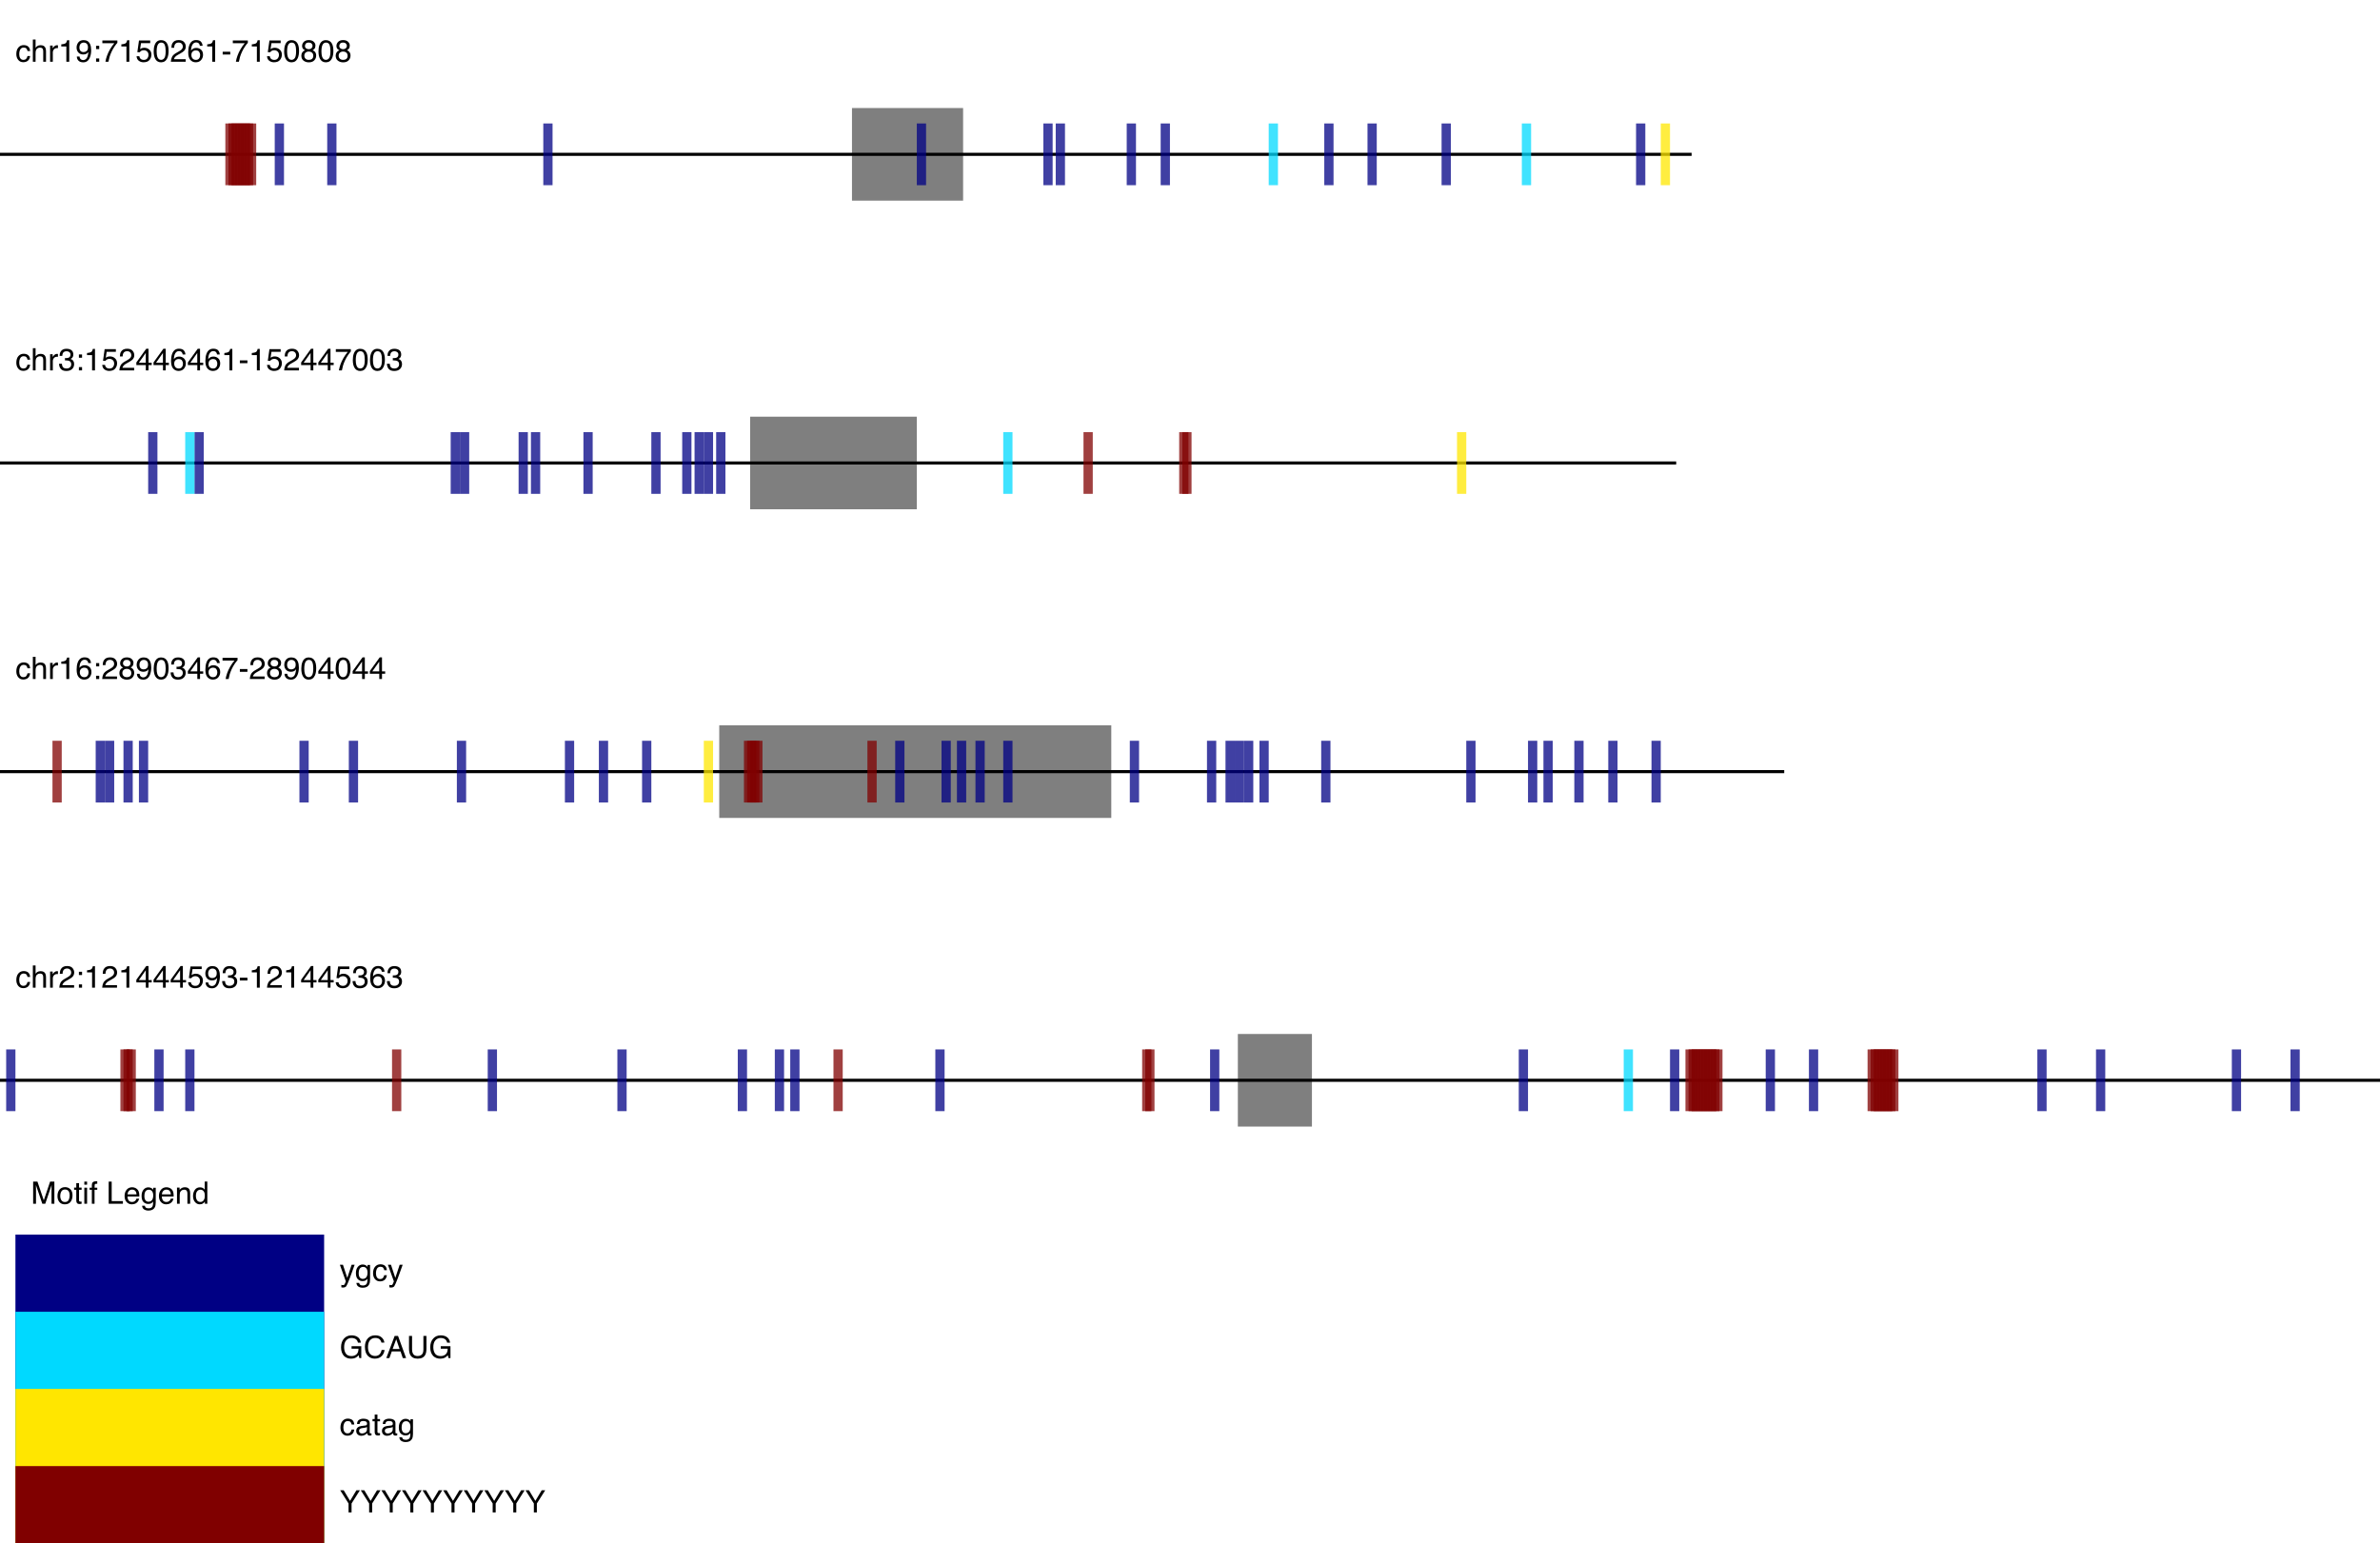 <?xml version="1.0" encoding="UTF-8"?>
<svg xmlns="http://www.w3.org/2000/svg" xmlns:xlink="http://www.w3.org/1999/xlink" width="771pt" height="500pt" viewBox="0 0 771 500" version="1.1">
<defs>
<g>
<symbol overflow="visible" id="glyph0-0">
<path style="stroke:none;" d=""/>
</symbol>
<symbol overflow="visible" id="glyph0-1">
<path style="stroke:none;" d="M 2.66 -5.383 C 3.25 -5.383 3.73 -5.238 4.098 -4.953 C 4.469 -4.664 4.691 -4.172 4.766 -3.473 L 3.91 -3.473 C 3.859 -3.793 3.742 -4.062 3.555 -4.273 C 3.367 -4.488 3.07 -4.594 2.66 -4.594 C 2.102 -4.594 1.699 -4.32 1.461 -3.773 C 1.305 -3.418 1.227 -2.98 1.227 -2.461 C 1.227 -1.938 1.336 -1.496 1.559 -1.137 C 1.781 -0.781 2.129 -0.602 2.602 -0.602 C 2.969 -0.602 3.258 -0.711 3.469 -0.934 C 3.684 -1.156 3.828 -1.465 3.91 -1.852 L 4.766 -1.852 C 4.668 -1.156 4.422 -0.648 4.031 -0.328 C 3.641 -0.008 3.145 0.152 2.535 0.152 C 1.852 0.152 1.305 -0.098 0.898 -0.598 C 0.492 -1.098 0.289 -1.723 0.289 -2.469 C 0.289 -3.387 0.512 -4.102 0.957 -4.613 C 1.402 -5.125 1.973 -5.383 2.66 -5.383 Z M 2.66 -5.383 "/>
</symbol>
<symbol overflow="visible" id="glyph0-2">
<path style="stroke:none;" d="M 0.645 -7.195 L 1.523 -7.195 L 1.523 -4.523 C 1.73 -4.785 1.918 -4.969 2.086 -5.078 C 2.367 -5.266 2.723 -5.355 3.145 -5.355 C 3.902 -5.355 4.418 -5.09 4.688 -4.562 C 4.836 -4.273 4.906 -3.867 4.906 -3.355 L 4.906 0 L 4.004 0 L 4.004 -3.297 C 4.004 -3.68 3.953 -3.961 3.859 -4.141 C 3.699 -4.426 3.398 -4.57 2.961 -4.57 C 2.594 -4.57 2.266 -4.445 1.969 -4.195 C 1.672 -3.945 1.523 -3.469 1.523 -2.773 L 1.523 0 L 0.645 0 Z M 0.645 -7.195 "/>
</symbol>
<symbol overflow="visible" id="glyph0-3">
<path style="stroke:none;" d="M 0.668 -5.23 L 1.504 -5.23 L 1.504 -4.328 C 1.57 -4.504 1.738 -4.715 2.008 -4.969 C 2.273 -5.219 2.582 -5.348 2.93 -5.348 C 2.945 -5.348 2.973 -5.344 3.012 -5.344 C 3.051 -5.34 3.117 -5.332 3.211 -5.32 L 3.211 -4.395 C 3.16 -4.406 3.113 -4.41 3.07 -4.414 C 3.023 -4.418 2.977 -4.418 2.926 -4.418 C 2.484 -4.418 2.141 -4.277 1.906 -3.992 C 1.668 -3.707 1.547 -3.379 1.547 -3.008 L 1.547 0 L 0.668 0 Z M 0.668 -5.23 "/>
</symbol>
<symbol overflow="visible" id="glyph0-4">
<path style="stroke:none;" d="M 0.957 -4.953 L 0.957 -5.625 C 1.594 -5.688 2.035 -5.789 2.285 -5.934 C 2.535 -6.078 2.723 -6.422 2.848 -6.961 L 3.539 -6.961 L 3.539 0 L 2.602 0 L 2.602 -4.953 Z M 0.957 -4.953 "/>
</symbol>
<symbol overflow="visible" id="glyph0-5">
<path style="stroke:none;" d="M 1.328 -1.688 C 1.355 -1.203 1.543 -0.867 1.891 -0.684 C 2.07 -0.586 2.27 -0.539 2.496 -0.539 C 2.914 -0.539 3.273 -0.711 3.57 -1.062 C 3.867 -1.414 4.074 -2.121 4.199 -3.195 C 4.004 -2.883 3.762 -2.668 3.473 -2.543 C 3.188 -2.418 2.875 -2.352 2.543 -2.352 C 1.871 -2.352 1.336 -2.562 0.945 -2.984 C 0.555 -3.402 0.355 -3.945 0.355 -4.605 C 0.355 -5.238 0.551 -5.797 0.938 -6.281 C 1.324 -6.762 1.895 -7 2.652 -7 C 3.672 -7 4.375 -6.543 4.762 -5.625 C 4.977 -5.121 5.082 -4.488 5.082 -3.73 C 5.082 -2.875 4.953 -2.117 4.695 -1.453 C 4.27 -0.355 3.547 0.195 2.531 0.195 C 1.848 0.195 1.328 0.016 0.973 -0.344 C 0.617 -0.699 0.438 -1.148 0.438 -1.688 Z M 2.66 -3.125 C 3.008 -3.125 3.328 -3.238 3.617 -3.469 C 3.906 -3.699 4.047 -4.102 4.047 -4.672 C 4.047 -5.188 3.918 -5.57 3.66 -5.824 C 3.402 -6.074 3.07 -6.203 2.672 -6.203 C 2.242 -6.203 1.898 -6.059 1.648 -5.77 C 1.395 -5.48 1.27 -5.098 1.27 -4.613 C 1.27 -4.156 1.379 -3.797 1.602 -3.527 C 1.824 -3.258 2.176 -3.125 2.66 -3.125 Z M 2.66 -3.125 "/>
</symbol>
<symbol overflow="visible" id="glyph0-6">
<path style="stroke:none;" d="M 1.109 -5.16 L 2.129 -5.16 L 2.129 -4.098 L 1.109 -4.098 Z M 1.109 -1.062 L 2.129 -1.062 L 2.129 0 L 1.109 0 Z M 1.109 -1.062 "/>
</symbol>
<symbol overflow="visible" id="glyph0-7">
<path style="stroke:none;" d="M 5.23 -6.875 L 5.23 -6.109 C 5.004 -5.891 4.707 -5.512 4.332 -4.969 C 3.961 -4.43 3.633 -3.848 3.344 -3.223 C 3.062 -2.613 2.848 -2.059 2.699 -1.559 C 2.605 -1.234 2.484 -0.715 2.336 0 L 1.363 0 C 1.586 -1.336 2.07 -2.664 2.828 -3.984 C 3.273 -4.758 3.742 -5.43 4.234 -5.992 L 0.367 -5.992 L 0.367 -6.875 Z M 5.23 -6.875 "/>
</symbol>
<symbol overflow="visible" id="glyph0-8">
<path style="stroke:none;" d="M 1.234 -1.781 C 1.293 -1.281 1.527 -0.934 1.934 -0.742 C 2.141 -0.645 2.383 -0.594 2.656 -0.594 C 3.176 -0.594 3.562 -0.762 3.812 -1.094 C 4.062 -1.426 4.188 -1.793 4.188 -2.195 C 4.188 -2.684 4.039 -3.062 3.742 -3.328 C 3.445 -3.598 3.086 -3.73 2.672 -3.73 C 2.367 -3.73 2.109 -3.672 1.891 -3.555 C 1.676 -3.438 1.492 -3.273 1.336 -3.066 L 0.578 -3.109 L 1.109 -6.875 L 4.742 -6.875 L 4.742 -6.023 L 1.766 -6.023 L 1.469 -4.082 C 1.633 -4.207 1.789 -4.297 1.934 -4.359 C 2.195 -4.469 2.496 -4.523 2.836 -4.523 C 3.477 -4.523 4.023 -4.316 4.469 -3.902 C 4.914 -3.488 5.137 -2.965 5.137 -2.328 C 5.137 -1.668 4.934 -1.086 4.523 -0.582 C 4.117 -0.078 3.465 0.176 2.57 0.176 C 2 0.176 1.496 0.016 1.059 -0.305 C 0.621 -0.625 0.375 -1.117 0.32 -1.781 Z M 1.234 -1.781 "/>
</symbol>
<symbol overflow="visible" id="glyph0-9">
<path style="stroke:none;" d="M 2.703 -6.992 C 3.609 -6.992 4.266 -6.621 4.668 -5.875 C 4.98 -5.297 5.137 -4.508 5.137 -3.508 C 5.137 -2.555 4.996 -1.77 4.711 -1.148 C 4.301 -0.258 3.633 0.191 2.699 0.191 C 1.859 0.191 1.234 -0.176 0.824 -0.902 C 0.484 -1.512 0.312 -2.328 0.312 -3.355 C 0.312 -4.148 0.414 -4.832 0.621 -5.398 C 1.004 -6.461 1.699 -6.992 2.703 -6.992 Z M 2.695 -0.609 C 3.152 -0.609 3.516 -0.812 3.785 -1.215 C 4.055 -1.617 4.188 -2.371 4.188 -3.473 C 4.188 -4.266 4.094 -4.918 3.898 -5.434 C 3.703 -5.945 3.32 -6.203 2.758 -6.203 C 2.242 -6.203 1.863 -5.957 1.625 -5.473 C 1.383 -4.984 1.266 -4.266 1.266 -3.32 C 1.266 -2.609 1.34 -2.035 1.492 -1.602 C 1.727 -0.941 2.129 -0.609 2.695 -0.609 Z M 2.695 -0.609 "/>
</symbol>
<symbol overflow="visible" id="glyph0-10">
<path style="stroke:none;" d="M 0.312 0 C 0.344 -0.602 0.469 -1.125 0.688 -1.57 C 0.902 -2.016 1.324 -2.422 1.953 -2.789 L 2.891 -3.328 C 3.312 -3.574 3.605 -3.781 3.773 -3.953 C 4.039 -4.227 4.176 -4.535 4.176 -4.883 C 4.176 -5.289 4.055 -5.613 3.809 -5.852 C 3.562 -6.09 3.238 -6.211 2.832 -6.211 C 2.23 -6.211 1.812 -5.984 1.582 -5.527 C 1.457 -5.281 1.391 -4.945 1.375 -4.512 L 0.484 -4.512 C 0.492 -5.121 0.605 -5.617 0.82 -6 C 1.203 -6.68 1.875 -7.016 2.836 -7.016 C 3.637 -7.016 4.223 -6.801 4.594 -6.367 C 4.961 -5.934 5.148 -5.453 5.148 -4.922 C 5.148 -4.363 4.949 -3.883 4.555 -3.484 C 4.328 -3.254 3.918 -2.977 3.328 -2.648 L 2.66 -2.273 C 2.344 -2.098 2.09 -1.934 1.91 -1.773 C 1.586 -1.488 1.379 -1.176 1.293 -0.828 L 5.113 -0.828 L 5.113 0 Z M 0.312 0 "/>
</symbol>
<symbol overflow="visible" id="glyph0-11">
<path style="stroke:none;" d="M 2.926 -7.023 C 3.707 -7.023 4.25 -6.82 4.559 -6.414 C 4.867 -6.008 5.02 -5.59 5.02 -5.16 L 4.148 -5.16 C 4.098 -5.438 4.016 -5.656 3.902 -5.812 C 3.691 -6.105 3.367 -6.25 2.938 -6.25 C 2.445 -6.25 2.059 -6.023 1.766 -5.57 C 1.477 -5.117 1.316 -4.465 1.285 -3.617 C 1.484 -3.914 1.738 -4.137 2.047 -4.281 C 2.328 -4.414 2.637 -4.477 2.984 -4.477 C 3.57 -4.477 4.082 -4.289 4.516 -3.914 C 4.953 -3.539 5.172 -2.984 5.172 -2.242 C 5.172 -1.605 4.965 -1.043 4.551 -0.555 C 4.137 -0.062 3.547 0.18 2.781 0.18 C 2.129 0.18 1.562 -0.066 1.09 -0.562 C 0.613 -1.059 0.375 -1.895 0.375 -3.07 C 0.375 -3.941 0.48 -4.68 0.695 -5.281 C 1.102 -6.441 1.844 -7.023 2.926 -7.023 Z M 2.859 -0.602 C 3.324 -0.602 3.668 -0.758 3.898 -1.066 C 4.129 -1.379 4.242 -1.746 4.242 -2.168 C 4.242 -2.527 4.141 -2.867 3.938 -3.191 C 3.73 -3.516 3.359 -3.676 2.816 -3.676 C 2.438 -3.676 2.109 -3.551 1.824 -3.301 C 1.539 -3.051 1.398 -2.672 1.398 -2.168 C 1.398 -1.727 1.527 -1.352 1.785 -1.051 C 2.043 -0.75 2.402 -0.602 2.859 -0.602 Z M 2.859 -0.602 "/>
</symbol>
<symbol overflow="visible" id="glyph0-12">
<path style="stroke:none;" d="M 0.414 -3.238 L 2.867 -3.238 L 2.867 -2.336 L 0.414 -2.336 Z M 0.414 -3.238 "/>
</symbol>
<symbol overflow="visible" id="glyph0-13">
<path style="stroke:none;" d="M 2.719 -4.062 C 3.105 -4.062 3.41 -4.172 3.629 -4.387 C 3.848 -4.602 3.953 -4.863 3.953 -5.16 C 3.953 -5.422 3.852 -5.66 3.641 -5.879 C 3.434 -6.098 3.117 -6.207 2.691 -6.207 C 2.266 -6.207 1.961 -6.098 1.773 -5.879 C 1.586 -5.66 1.488 -5.406 1.488 -5.113 C 1.488 -4.785 1.609 -4.527 1.855 -4.34 C 2.102 -4.156 2.387 -4.062 2.719 -4.062 Z M 2.773 -0.602 C 3.18 -0.602 3.52 -0.711 3.785 -0.93 C 4.055 -1.148 4.188 -1.477 4.188 -1.914 C 4.188 -2.367 4.051 -2.711 3.773 -2.945 C 3.496 -3.18 3.145 -3.297 2.711 -3.297 C 2.289 -3.297 1.949 -3.176 1.684 -2.938 C 1.418 -2.699 1.285 -2.367 1.285 -1.945 C 1.285 -1.578 1.406 -1.266 1.648 -1 C 1.891 -0.734 2.266 -0.602 2.773 -0.602 Z M 1.523 -3.727 C 1.281 -3.828 1.09 -3.953 0.953 -4.094 C 0.695 -4.352 0.566 -4.691 0.566 -5.109 C 0.566 -5.629 0.754 -6.074 1.133 -6.449 C 1.512 -6.824 2.047 -7.012 2.738 -7.012 C 3.41 -7.012 3.938 -6.836 4.316 -6.48 C 4.695 -6.129 4.887 -5.715 4.887 -5.242 C 4.887 -4.809 4.777 -4.453 4.555 -4.184 C 4.43 -4.031 4.238 -3.883 3.98 -3.734 C 4.27 -3.602 4.496 -3.449 4.664 -3.277 C 4.973 -2.953 5.125 -2.527 5.125 -2.008 C 5.125 -1.391 4.922 -0.871 4.508 -0.441 C 4.094 -0.016 3.508 0.199 2.754 0.199 C 2.074 0.199 1.5 0.016 1.027 -0.355 C 0.559 -0.723 0.32 -1.258 0.32 -1.961 C 0.32 -2.375 0.422 -2.734 0.625 -3.035 C 0.828 -3.336 1.125 -3.566 1.523 -3.727 Z M 1.523 -3.727 "/>
</symbol>
<symbol overflow="visible" id="glyph0-14">
<path style="stroke:none;" d="M 2.598 0.191 C 1.77 0.191 1.172 -0.035 0.797 -0.492 C 0.426 -0.945 0.238 -1.496 0.238 -2.148 L 1.156 -2.148 C 1.195 -1.695 1.281 -1.367 1.41 -1.164 C 1.641 -0.797 2.051 -0.609 2.648 -0.609 C 3.109 -0.609 3.48 -0.734 3.758 -0.98 C 4.039 -1.227 4.18 -1.547 4.18 -1.938 C 4.18 -2.422 4.031 -2.758 3.738 -2.949 C 3.445 -3.141 3.035 -3.238 2.508 -3.238 C 2.449 -3.238 2.391 -3.238 2.332 -3.234 C 2.273 -3.234 2.211 -3.23 2.148 -3.227 L 2.148 -4.004 C 2.238 -3.992 2.316 -3.988 2.379 -3.984 C 2.441 -3.98 2.508 -3.98 2.578 -3.98 C 2.906 -3.98 3.176 -4.031 3.391 -4.137 C 3.762 -4.32 3.945 -4.645 3.945 -5.113 C 3.945 -5.461 3.82 -5.73 3.574 -5.918 C 3.328 -6.105 3.039 -6.203 2.711 -6.203 C 2.125 -6.203 1.719 -6.008 1.492 -5.617 C 1.371 -5.402 1.301 -5.094 1.285 -4.695 L 0.414 -4.695 C 0.414 -5.219 0.52 -5.66 0.727 -6.023 C 1.086 -6.676 1.715 -7 2.617 -7 C 3.328 -7 3.883 -6.844 4.273 -6.527 C 4.664 -6.211 4.859 -5.75 4.859 -5.148 C 4.859 -4.719 4.742 -4.367 4.512 -4.102 C 4.367 -3.938 4.184 -3.805 3.953 -3.711 C 4.32 -3.609 4.609 -3.414 4.816 -3.129 C 5.023 -2.84 5.125 -2.488 5.125 -2.07 C 5.125 -1.402 4.906 -0.859 4.469 -0.438 C 4.027 -0.02 3.406 0.191 2.598 0.191 Z M 2.598 0.191 "/>
</symbol>
<symbol overflow="visible" id="glyph0-15">
<path style="stroke:none;" d="M 3.305 -2.477 L 3.305 -5.645 L 1.062 -2.477 Z M 3.32 0 L 3.32 -1.711 L 0.254 -1.711 L 0.254 -2.57 L 3.457 -7.012 L 4.199 -7.012 L 4.199 -2.477 L 5.23 -2.477 L 5.23 -1.711 L 4.199 -1.711 L 4.199 0 Z M 3.32 0 "/>
</symbol>
<symbol overflow="visible" id="glyph0-16">
<path style="stroke:none;" d="M 0.738 -7.172 L 2.129 -7.172 L 4.188 -1.109 L 6.234 -7.172 L 7.613 -7.172 L 7.613 0 L 6.688 0 L 6.688 -4.234 C 6.688 -4.379 6.691 -4.621 6.699 -4.961 C 6.707 -5.301 6.711 -5.664 6.711 -6.051 L 4.664 0 L 3.703 0 L 1.641 -6.051 L 1.641 -5.828 C 1.641 -5.652 1.645 -5.387 1.652 -5.027 C 1.66 -4.668 1.664 -4.402 1.664 -4.234 L 1.664 0 L 0.738 0 Z M 0.738 -7.172 "/>
</symbol>
<symbol overflow="visible" id="glyph0-17">
<path style="stroke:none;" d="M 2.719 -0.566 C 3.301 -0.566 3.703 -0.785 3.918 -1.227 C 4.133 -1.668 4.242 -2.16 4.242 -2.699 C 4.242 -3.188 4.164 -3.586 4.008 -3.891 C 3.762 -4.375 3.336 -4.613 2.73 -4.613 C 2.191 -4.613 1.801 -4.41 1.559 -4 C 1.312 -3.59 1.191 -3.094 1.191 -2.516 C 1.191 -1.957 1.312 -1.492 1.559 -1.125 C 1.801 -0.754 2.188 -0.566 2.719 -0.566 Z M 2.754 -5.383 C 3.43 -5.383 3.996 -5.156 4.461 -4.707 C 4.93 -4.258 5.16 -3.598 5.16 -2.727 C 5.16 -1.883 4.957 -1.184 4.547 -0.633 C 4.137 -0.086 3.5 0.191 2.637 0.191 C 1.918 0.191 1.348 -0.055 0.922 -0.539 C 0.5 -1.027 0.289 -1.68 0.289 -2.5 C 0.289 -3.379 0.512 -4.078 0.957 -4.602 C 1.402 -5.121 2 -5.383 2.754 -5.383 Z M 2.754 -5.383 "/>
</symbol>
<symbol overflow="visible" id="glyph0-18">
<path style="stroke:none;" d="M 0.82 -6.688 L 1.711 -6.688 L 1.711 -5.23 L 2.543 -5.23 L 2.543 -4.512 L 1.711 -4.512 L 1.711 -1.098 C 1.711 -0.914 1.77 -0.793 1.895 -0.734 C 1.961 -0.695 2.078 -0.68 2.234 -0.68 C 2.277 -0.68 2.324 -0.68 2.375 -0.68 C 2.422 -0.684 2.48 -0.688 2.543 -0.695 L 2.543 0 C 2.441 0.031 2.34 0.051 2.23 0.062 C 2.121 0.078 2 0.082 1.875 0.082 C 1.465 0.082 1.188 -0.023 1.039 -0.23 C 0.895 -0.441 0.82 -0.715 0.82 -1.051 L 0.82 -4.512 L 0.113 -4.512 L 0.113 -5.23 L 0.82 -5.23 Z M 0.82 -6.688 "/>
</symbol>
<symbol overflow="visible" id="glyph0-19">
<path style="stroke:none;" d="M 0.645 -5.203 L 1.539 -5.203 L 1.539 0 L 0.645 0 Z M 0.645 -7.172 L 1.539 -7.172 L 1.539 -6.176 L 0.645 -6.176 Z M 0.645 -7.172 "/>
</symbol>
<symbol overflow="visible" id="glyph0-20">
<path style="stroke:none;" d="M 0.863 -6.023 C 0.875 -6.391 0.941 -6.656 1.055 -6.828 C 1.258 -7.125 1.656 -7.273 2.242 -7.273 C 2.297 -7.273 2.352 -7.273 2.414 -7.27 C 2.473 -7.266 2.539 -7.262 2.613 -7.258 L 2.613 -6.453 C 2.523 -6.461 2.457 -6.465 2.414 -6.469 C 2.375 -6.469 2.336 -6.469 2.301 -6.469 C 2.031 -6.469 1.875 -6.402 1.82 -6.262 C 1.77 -6.125 1.742 -5.773 1.742 -5.203 L 2.613 -5.203 L 2.613 -4.512 L 1.734 -4.512 L 1.734 0 L 0.863 0 L 0.863 -4.512 L 0.137 -4.512 L 0.137 -5.203 L 0.863 -5.203 Z M 0.863 -6.023 "/>
</symbol>
<symbol overflow="visible" id="glyph0-21">
<g>
</g>
</symbol>
<symbol overflow="visible" id="glyph0-22">
<path style="stroke:none;" d="M 0.762 -7.172 L 1.734 -7.172 L 1.734 -0.855 L 5.367 -0.855 L 5.367 0 L 0.762 0 Z M 0.762 -7.172 "/>
</symbol>
<symbol overflow="visible" id="glyph0-23">
<path style="stroke:none;" d="M 2.82 -5.348 C 3.191 -5.348 3.555 -5.258 3.902 -5.086 C 4.25 -4.91 4.516 -4.688 4.695 -4.41 C 4.871 -4.145 4.992 -3.836 5.047 -3.484 C 5.102 -3.246 5.125 -2.859 5.125 -2.336 L 1.293 -2.336 C 1.309 -1.805 1.438 -1.379 1.672 -1.059 C 1.906 -0.738 2.266 -0.578 2.758 -0.578 C 3.219 -0.578 3.586 -0.727 3.859 -1.031 C 4.016 -1.207 4.125 -1.41 4.188 -1.641 L 5.055 -1.641 C 5.031 -1.449 4.957 -1.234 4.828 -1 C 4.699 -0.762 4.555 -0.57 4.395 -0.422 C 4.129 -0.16 3.797 0.016 3.402 0.109 C 3.191 0.16 2.953 0.188 2.688 0.188 C 2.035 0.188 1.484 -0.051 1.031 -0.523 C 0.578 -1 0.352 -1.66 0.352 -2.516 C 0.352 -3.355 0.578 -4.035 1.035 -4.562 C 1.492 -5.086 2.086 -5.348 2.82 -5.348 Z M 4.223 -3.031 C 4.188 -3.414 4.105 -3.719 3.977 -3.945 C 3.734 -4.367 3.332 -4.578 2.77 -4.578 C 2.367 -4.578 2.027 -4.434 1.754 -4.145 C 1.48 -3.852 1.336 -3.48 1.32 -3.031 Z M 4.223 -3.031 "/>
</symbol>
<symbol overflow="visible" id="glyph0-24">
<path style="stroke:none;" d="M 2.492 -5.32 C 2.902 -5.32 3.258 -5.223 3.562 -5.02 C 3.73 -4.906 3.898 -4.738 4.07 -4.523 L 4.07 -5.18 L 4.883 -5.18 L 4.883 -0.426 C 4.883 0.238 4.785 0.762 4.59 1.148 C 4.227 1.859 3.535 2.211 2.523 2.211 C 1.961 2.211 1.488 2.086 1.102 1.832 C 0.719 1.582 0.504 1.188 0.461 0.648 L 1.352 0.648 C 1.395 0.883 1.48 1.062 1.605 1.191 C 1.805 1.387 2.117 1.484 2.543 1.484 C 3.219 1.484 3.66 1.246 3.867 0.773 C 3.992 0.492 4.047 -0.008 4.039 -0.727 C 3.863 -0.461 3.652 -0.262 3.402 -0.133 C 3.156 0 2.828 0.062 2.422 0.062 C 1.855 0.062 1.359 -0.137 0.934 -0.539 C 0.508 -0.941 0.297 -1.605 0.297 -2.535 C 0.297 -3.41 0.512 -4.094 0.941 -4.586 C 1.367 -5.078 1.883 -5.32 2.492 -5.32 Z M 4.07 -2.637 C 4.07 -3.285 3.938 -3.766 3.672 -4.078 C 3.406 -4.391 3.066 -4.547 2.652 -4.547 C 2.031 -4.547 1.609 -4.258 1.383 -3.676 C 1.262 -3.367 1.203 -2.961 1.203 -2.461 C 1.203 -1.871 1.32 -1.422 1.559 -1.117 C 1.797 -0.809 2.121 -0.656 2.523 -0.656 C 3.156 -0.656 3.602 -0.938 3.859 -1.508 C 4 -1.832 4.07 -2.207 4.07 -2.637 Z M 4.07 -2.637 "/>
</symbol>
<symbol overflow="visible" id="glyph0-25">
<path style="stroke:none;" d="M 0.645 -5.23 L 1.48 -5.23 L 1.48 -4.488 C 1.727 -4.793 1.988 -5.012 2.266 -5.148 C 2.543 -5.281 2.852 -5.348 3.188 -5.348 C 3.93 -5.348 4.434 -5.086 4.691 -4.57 C 4.836 -4.289 4.906 -3.883 4.906 -3.355 L 4.906 0 L 4.016 0 L 4.016 -3.297 C 4.016 -3.617 3.965 -3.871 3.871 -4.066 C 3.715 -4.391 3.434 -4.555 3.023 -4.555 C 2.812 -4.555 2.645 -4.535 2.508 -4.492 C 2.27 -4.422 2.059 -4.277 1.875 -4.062 C 1.727 -3.891 1.633 -3.711 1.59 -3.527 C 1.547 -3.344 1.523 -3.082 1.523 -2.738 L 1.523 0 L 0.645 0 Z M 0.645 -5.23 "/>
</symbol>
<symbol overflow="visible" id="glyph0-26">
<path style="stroke:none;" d="M 1.203 -2.555 C 1.203 -1.992 1.32 -1.523 1.559 -1.148 C 1.797 -0.77 2.176 -0.582 2.699 -0.582 C 3.105 -0.582 3.441 -0.758 3.703 -1.105 C 3.965 -1.457 4.098 -1.957 4.098 -2.613 C 4.098 -3.273 3.961 -3.762 3.691 -4.078 C 3.422 -4.398 3.086 -4.555 2.691 -4.555 C 2.25 -4.555 1.891 -4.387 1.613 -4.047 C 1.34 -3.711 1.203 -3.211 1.203 -2.555 Z M 2.523 -5.32 C 2.926 -5.32 3.262 -5.238 3.531 -5.07 C 3.688 -4.973 3.863 -4.801 4.062 -4.555 L 4.062 -7.195 L 4.906 -7.195 L 4.906 0 L 4.117 0 L 4.117 -0.727 C 3.91 -0.406 3.668 -0.172 3.391 -0.031 C 3.109 0.113 2.789 0.188 2.426 0.188 C 1.844 0.188 1.34 -0.059 0.914 -0.551 C 0.488 -1.039 0.273 -1.691 0.273 -2.504 C 0.273 -3.266 0.469 -3.926 0.855 -4.484 C 1.246 -5.043 1.801 -5.32 2.523 -5.32 Z M 2.523 -5.32 "/>
</symbol>
<symbol overflow="visible" id="glyph0-27">
<path style="stroke:none;" d="M 3.91 -5.23 L 4.883 -5.23 C 4.758 -4.895 4.484 -4.129 4.059 -2.934 C 3.738 -2.035 3.473 -1.305 3.258 -0.738 C 2.75 0.598 2.391 1.41 2.184 1.703 C 1.977 1.996 1.617 2.145 1.109 2.145 C 0.984 2.145 0.891 2.141 0.824 2.129 C 0.758 2.117 0.672 2.102 0.578 2.074 L 0.578 1.273 C 0.73 1.316 0.84 1.344 0.906 1.352 C 0.977 1.363 1.035 1.367 1.09 1.367 C 1.25 1.367 1.371 1.34 1.449 1.285 C 1.523 1.234 1.59 1.168 1.641 1.09 C 1.656 1.062 1.715 0.93 1.816 0.688 C 1.918 0.445 1.992 0.27 2.035 0.152 L 0.102 -5.23 L 1.098 -5.23 L 2.5 -0.973 Z M 3.91 -5.23 "/>
</symbol>
<symbol overflow="visible" id="glyph0-28">
<path style="stroke:none;" d="M 3.863 -7.359 C 4.535 -7.359 5.117 -7.227 5.609 -6.969 C 6.324 -6.594 6.758 -5.938 6.918 -5 L 5.957 -5 C 5.84 -5.523 5.598 -5.906 5.23 -6.145 C 4.863 -6.383 4.398 -6.504 3.836 -6.504 C 3.172 -6.504 2.613 -6.254 2.16 -5.758 C 1.707 -5.258 1.48 -4.516 1.48 -3.531 C 1.48 -2.68 1.668 -1.984 2.039 -1.449 C 2.414 -0.914 3.027 -0.645 3.871 -0.645 C 4.52 -0.645 5.055 -0.832 5.48 -1.207 C 5.906 -1.586 6.125 -2.191 6.133 -3.031 L 3.887 -3.031 L 3.887 -3.836 L 7.035 -3.836 L 7.035 0 L 6.41 0 L 6.176 -0.922 C 5.848 -0.562 5.555 -0.312 5.305 -0.172 C 4.875 0.07 4.336 0.191 3.676 0.191 C 2.828 0.191 2.098 -0.086 1.484 -0.633 C 0.816 -1.324 0.484 -2.273 0.484 -3.477 C 0.484 -4.68 0.809 -5.633 1.461 -6.344 C 2.078 -7.02 2.879 -7.359 3.863 -7.359 Z M 3.863 -7.359 "/>
</symbol>
<symbol overflow="visible" id="glyph0-29">
<path style="stroke:none;" d="M 3.785 -7.367 C 4.691 -7.367 5.398 -7.129 5.898 -6.648 C 6.398 -6.172 6.68 -5.629 6.734 -5.02 L 5.785 -5.02 C 5.68 -5.48 5.465 -5.848 5.145 -6.117 C 4.824 -6.387 4.375 -6.523 3.793 -6.523 C 3.086 -6.523 2.516 -6.273 2.082 -5.777 C 1.648 -5.281 1.43 -4.523 1.43 -3.496 C 1.43 -2.656 1.625 -1.977 2.02 -1.453 C 2.41 -0.93 2.996 -0.668 3.773 -0.668 C 4.492 -0.668 5.035 -0.945 5.41 -1.492 C 5.609 -1.781 5.758 -2.164 5.855 -2.637 L 6.801 -2.637 C 6.719 -1.883 6.438 -1.25 5.961 -0.738 C 5.391 -0.121 4.625 0.188 3.656 0.188 C 2.824 0.188 2.125 -0.066 1.559 -0.57 C 0.812 -1.238 0.438 -2.27 0.438 -3.664 C 0.438 -4.719 0.719 -5.586 1.281 -6.266 C 1.887 -7 2.719 -7.367 3.785 -7.367 Z M 3.785 -7.367 "/>
</symbol>
<symbol overflow="visible" id="glyph0-30">
<path style="stroke:none;" d="M 4.445 -2.938 L 3.355 -6.109 L 2.195 -2.938 Z M 2.848 -7.172 L 3.945 -7.172 L 6.547 0 L 5.484 0 L 4.758 -2.148 L 1.918 -2.148 L 1.141 0 L 0.148 0 Z M 2.848 -7.172 "/>
</symbol>
<symbol overflow="visible" id="glyph0-31">
<path style="stroke:none;" d="M 1.816 -7.172 L 1.816 -2.738 C 1.816 -2.219 1.914 -1.785 2.109 -1.441 C 2.398 -0.922 2.887 -0.66 3.574 -0.66 C 4.398 -0.66 4.957 -0.941 5.254 -1.504 C 5.414 -1.809 5.492 -2.223 5.492 -2.738 L 5.492 -7.172 L 6.48 -7.172 L 6.48 -3.145 C 6.48 -2.262 6.359 -1.582 6.125 -1.109 C 5.688 -0.242 4.863 0.191 3.652 0.191 C 2.441 0.191 1.621 -0.242 1.188 -1.109 C 0.949 -1.586 0.828 -2.262 0.828 -3.145 L 0.828 -7.172 Z M 1.816 -7.172 "/>
</symbol>
<symbol overflow="visible" id="glyph0-32">
<path style="stroke:none;" d="M 1.32 -1.391 C 1.32 -1.137 1.41 -0.938 1.598 -0.789 C 1.781 -0.645 2 -0.57 2.258 -0.57 C 2.566 -0.57 2.863 -0.645 3.156 -0.785 C 3.645 -1.023 3.887 -1.414 3.887 -1.953 L 3.887 -2.66 C 3.781 -2.594 3.641 -2.535 3.473 -2.492 C 3.305 -2.445 3.137 -2.414 2.973 -2.391 L 2.441 -2.324 C 2.121 -2.281 1.883 -2.215 1.723 -2.125 C 1.453 -1.973 1.32 -1.727 1.32 -1.391 Z M 3.445 -3.168 C 3.648 -3.195 3.785 -3.281 3.852 -3.422 C 3.891 -3.5 3.91 -3.613 3.91 -3.758 C 3.91 -4.059 3.805 -4.277 3.59 -4.41 C 3.379 -4.547 3.074 -4.613 2.676 -4.613 C 2.219 -4.613 1.891 -4.492 1.699 -4.242 C 1.594 -4.105 1.523 -3.902 1.488 -3.633 L 0.668 -3.633 C 0.684 -4.277 0.895 -4.727 1.297 -4.977 C 1.699 -5.23 2.164 -5.355 2.695 -5.355 C 3.312 -5.355 3.809 -5.238 4.195 -5.004 C 4.574 -4.77 4.766 -4.406 4.766 -3.91 L 4.766 -0.898 C 4.766 -0.809 4.785 -0.734 4.82 -0.68 C 4.859 -0.625 4.938 -0.594 5.059 -0.594 C 5.098 -0.594 5.141 -0.598 5.191 -0.602 C 5.238 -0.609 5.293 -0.617 5.348 -0.625 L 5.348 0.023 C 5.211 0.062 5.105 0.086 5.035 0.098 C 4.961 0.109 4.863 0.113 4.742 0.113 C 4.438 0.113 4.219 0.004 4.082 -0.211 C 4.012 -0.324 3.961 -0.484 3.93 -0.695 C 3.75 -0.461 3.496 -0.254 3.16 -0.082 C 2.824 0.09 2.453 0.176 2.051 0.176 C 1.566 0.176 1.168 0.027 0.863 -0.266 C 0.555 -0.562 0.398 -0.93 0.398 -1.371 C 0.398 -1.855 0.551 -2.234 0.855 -2.5 C 1.156 -2.766 1.555 -2.93 2.047 -2.992 Z M 3.445 -3.168 "/>
</symbol>
<symbol overflow="visible" id="glyph0-33">
<path style="stroke:none;" d="M 0.203 -7.172 L 1.336 -7.172 L 3.398 -3.727 L 5.461 -7.172 L 6.598 -7.172 L 3.887 -2.891 L 3.887 0 L 2.914 0 L 2.914 -2.891 Z M 0.203 -7.172 "/>
</symbol>
</g>
</defs>
<g id="surface1">
<g style="fill:rgb(0%,0%,0%);fill-opacity:1;">
  <use xlink:href="#glyph0-1" x="5" y="20"/>
  <use xlink:href="#glyph0-2" x="10" y="20"/>
  <use xlink:href="#glyph0-3" x="15.562" y="20"/>
  <use xlink:href="#glyph0-4" x="18.892" y="20"/>
  <use xlink:href="#glyph0-5" x="24.453" y="20"/>
  <use xlink:href="#glyph0-6" x="30.015" y="20"/>
  <use xlink:href="#glyph0-7" x="32.793" y="20"/>
  <use xlink:href="#glyph0-4" x="38.354" y="20"/>
  <use xlink:href="#glyph0-8" x="43.916" y="20"/>
  <use xlink:href="#glyph0-9" x="49.478" y="20"/>
  <use xlink:href="#glyph0-10" x="55.039" y="20"/>
  <use xlink:href="#glyph0-11" x="60.601" y="20"/>
  <use xlink:href="#glyph0-4" x="66.162" y="20"/>
  <use xlink:href="#glyph0-12" x="71.724" y="20"/>
  <use xlink:href="#glyph0-7" x="75.054" y="20"/>
  <use xlink:href="#glyph0-4" x="80.615" y="20"/>
  <use xlink:href="#glyph0-8" x="86.177" y="20"/>
  <use xlink:href="#glyph0-9" x="91.738" y="20"/>
  <use xlink:href="#glyph0-13" x="97.3" y="20"/>
  <use xlink:href="#glyph0-9" x="102.861" y="20"/>
  <use xlink:href="#glyph0-13" x="108.423" y="20"/>
</g>
<path style="fill:none;stroke-width:1;stroke-linecap:butt;stroke-linejoin:miter;stroke:rgb(0%,0%,0%);stroke-opacity:1;stroke-miterlimit:10;" d="M 0 50 L 548 50 "/>
<path style=" stroke:none;fill-rule:nonzero;fill:rgb(0%,0%,0%);fill-opacity:0.5;" d="M 276 35 L 312 35 L 312 65 L 276 65 Z M 276 35 "/>
<path style=" stroke:none;fill-rule:nonzero;fill:rgb(0%,0%,51.783%);fill-opacity:0.75;" d="M 89 40 L 92 40 L 92 60 L 89 60 Z M 89 40 "/>
<path style=" stroke:none;fill-rule:nonzero;fill:rgb(0%,0%,51.783%);fill-opacity:0.75;" d="M 106 40 L 109 40 L 109 60 L 106 60 Z M 106 40 "/>
<path style=" stroke:none;fill-rule:nonzero;fill:rgb(0%,0%,51.783%);fill-opacity:0.75;" d="M 176 40 L 179 40 L 179 60 L 176 60 Z M 176 40 "/>
<path style=" stroke:none;fill-rule:nonzero;fill:rgb(0%,0%,51.783%);fill-opacity:0.75;" d="M 297 40 L 300 40 L 300 60 L 297 60 Z M 297 40 "/>
<path style=" stroke:none;fill-rule:nonzero;fill:rgb(0%,0%,51.783%);fill-opacity:0.75;" d="M 338 40 L 341 40 L 341 60 L 338 60 Z M 338 40 "/>
<path style=" stroke:none;fill-rule:nonzero;fill:rgb(0%,0%,51.783%);fill-opacity:0.75;" d="M 342 40 L 345 40 L 345 60 L 342 60 Z M 342 40 "/>
<path style=" stroke:none;fill-rule:nonzero;fill:rgb(0%,0%,51.783%);fill-opacity:0.75;" d="M 365 40 L 368 40 L 368 60 L 365 60 Z M 365 40 "/>
<path style=" stroke:none;fill-rule:nonzero;fill:rgb(0%,0%,51.783%);fill-opacity:0.75;" d="M 376 40 L 379 40 L 379 60 L 376 60 Z M 376 40 "/>
<path style=" stroke:none;fill-rule:nonzero;fill:rgb(0%,0%,51.783%);fill-opacity:0.75;" d="M 429 40 L 432 40 L 432 60 L 429 60 Z M 429 40 "/>
<path style=" stroke:none;fill-rule:nonzero;fill:rgb(0%,0%,51.783%);fill-opacity:0.75;" d="M 443 40 L 446 40 L 446 60 L 443 60 Z M 443 40 "/>
<path style=" stroke:none;fill-rule:nonzero;fill:rgb(0%,0%,51.783%);fill-opacity:0.75;" d="M 467 40 L 470 40 L 470 60 L 467 60 Z M 467 40 "/>
<path style=" stroke:none;fill-rule:nonzero;fill:rgb(0%,0%,51.783%);fill-opacity:0.75;" d="M 530 40 L 533 40 L 533 60 L 530 60 Z M 530 40 "/>
<path style=" stroke:none;fill-rule:nonzero;fill:rgb(0%,84.902%,100%);fill-opacity:0.75;" d="M 411 40 L 414 40 L 414 60 L 411 60 Z M 411 40 "/>
<path style=" stroke:none;fill-rule:nonzero;fill:rgb(0%,84.902%,100%);fill-opacity:0.75;" d="M 493 40 L 496 40 L 496 60 L 493 60 Z M 493 40 "/>
<path style=" stroke:none;fill-rule:nonzero;fill:rgb(100%,90.123%,0%);fill-opacity:0.75;" d="M 538 40 L 541 40 L 541 60 L 538 60 Z M 538 40 "/>
<path style=" stroke:none;fill-rule:nonzero;fill:rgb(50%,0%,0%);fill-opacity:0.75;" d="M 73 40 L 76 40 L 76 60 L 73 60 Z M 73 40 "/>
<path style=" stroke:none;fill-rule:nonzero;fill:rgb(50%,0%,0%);fill-opacity:0.75;" d="M 74 40 L 77 40 L 77 60 L 74 60 Z M 74 40 "/>
<path style=" stroke:none;fill-rule:nonzero;fill:rgb(50%,0%,0%);fill-opacity:0.75;" d="M 75 40 L 78 40 L 78 60 L 75 60 Z M 75 40 "/>
<path style=" stroke:none;fill-rule:nonzero;fill:rgb(50%,0%,0%);fill-opacity:0.75;" d="M 76 40 L 79 40 L 79 60 L 76 60 Z M 76 40 "/>
<path style=" stroke:none;fill-rule:nonzero;fill:rgb(50%,0%,0%);fill-opacity:0.75;" d="M 77 40 L 80 40 L 80 60 L 77 60 Z M 77 40 "/>
<path style=" stroke:none;fill-rule:nonzero;fill:rgb(50%,0%,0%);fill-opacity:0.75;" d="M 78 40 L 81 40 L 81 60 L 78 60 Z M 78 40 "/>
<path style=" stroke:none;fill-rule:nonzero;fill:rgb(50%,0%,0%);fill-opacity:0.75;" d="M 79 40 L 82 40 L 82 60 L 79 60 Z M 79 40 "/>
<path style=" stroke:none;fill-rule:nonzero;fill:rgb(50%,0%,0%);fill-opacity:0.75;" d="M 80 40 L 83 40 L 83 60 L 80 60 Z M 80 40 "/>
<g style="fill:rgb(0%,0%,0%);fill-opacity:1;">
  <use xlink:href="#glyph0-1" x="5" y="120"/>
  <use xlink:href="#glyph0-2" x="10" y="120"/>
  <use xlink:href="#glyph0-3" x="15.562" y="120"/>
  <use xlink:href="#glyph0-14" x="18.892" y="120"/>
  <use xlink:href="#glyph0-6" x="24.453" y="120"/>
  <use xlink:href="#glyph0-4" x="27.231" y="120"/>
  <use xlink:href="#glyph0-8" x="32.793" y="120"/>
  <use xlink:href="#glyph0-10" x="38.354" y="120"/>
  <use xlink:href="#glyph0-15" x="43.916" y="120"/>
  <use xlink:href="#glyph0-15" x="49.478" y="120"/>
  <use xlink:href="#glyph0-11" x="55.039" y="120"/>
  <use xlink:href="#glyph0-15" x="60.601" y="120"/>
  <use xlink:href="#glyph0-11" x="66.162" y="120"/>
  <use xlink:href="#glyph0-4" x="71.724" y="120"/>
  <use xlink:href="#glyph0-12" x="77.285" y="120"/>
  <use xlink:href="#glyph0-4" x="80.615" y="120"/>
  <use xlink:href="#glyph0-8" x="86.177" y="120"/>
  <use xlink:href="#glyph0-10" x="91.738" y="120"/>
  <use xlink:href="#glyph0-15" x="97.3" y="120"/>
  <use xlink:href="#glyph0-15" x="102.861" y="120"/>
  <use xlink:href="#glyph0-7" x="108.423" y="120"/>
  <use xlink:href="#glyph0-9" x="113.984" y="120"/>
  <use xlink:href="#glyph0-9" x="119.546" y="120"/>
  <use xlink:href="#glyph0-14" x="125.107" y="120"/>
</g>
<path style="fill:none;stroke-width:1;stroke-linecap:butt;stroke-linejoin:miter;stroke:rgb(0%,0%,0%);stroke-opacity:1;stroke-miterlimit:10;" d="M 0 150 L 543 150 "/>
<path style=" stroke:none;fill-rule:nonzero;fill:rgb(0%,0%,0%);fill-opacity:0.5;" d="M 243 135 L 297 135 L 297 165 L 243 165 Z M 243 135 "/>
<path style=" stroke:none;fill-rule:nonzero;fill:rgb(0%,0%,51.783%);fill-opacity:0.75;" d="M 48 140 L 51 140 L 51 160 L 48 160 Z M 48 140 "/>
<path style=" stroke:none;fill-rule:nonzero;fill:rgb(0%,0%,51.783%);fill-opacity:0.75;" d="M 63 140 L 66 140 L 66 160 L 63 160 Z M 63 140 "/>
<path style=" stroke:none;fill-rule:nonzero;fill:rgb(0%,0%,51.783%);fill-opacity:0.75;" d="M 146 140 L 149 140 L 149 160 L 146 160 Z M 146 140 "/>
<path style=" stroke:none;fill-rule:nonzero;fill:rgb(0%,0%,51.783%);fill-opacity:0.75;" d="M 149 140 L 152 140 L 152 160 L 149 160 Z M 149 140 "/>
<path style=" stroke:none;fill-rule:nonzero;fill:rgb(0%,0%,51.783%);fill-opacity:0.75;" d="M 168 140 L 171 140 L 171 160 L 168 160 Z M 168 140 "/>
<path style=" stroke:none;fill-rule:nonzero;fill:rgb(0%,0%,51.783%);fill-opacity:0.75;" d="M 172 140 L 175 140 L 175 160 L 172 160 Z M 172 140 "/>
<path style=" stroke:none;fill-rule:nonzero;fill:rgb(0%,0%,51.783%);fill-opacity:0.75;" d="M 189 140 L 192 140 L 192 160 L 189 160 Z M 189 140 "/>
<path style=" stroke:none;fill-rule:nonzero;fill:rgb(0%,0%,51.783%);fill-opacity:0.75;" d="M 211 140 L 214 140 L 214 160 L 211 160 Z M 211 140 "/>
<path style=" stroke:none;fill-rule:nonzero;fill:rgb(0%,0%,51.783%);fill-opacity:0.75;" d="M 221 140 L 224 140 L 224 160 L 221 160 Z M 221 140 "/>
<path style=" stroke:none;fill-rule:nonzero;fill:rgb(0%,0%,51.783%);fill-opacity:0.75;" d="M 225 140 L 228 140 L 228 160 L 225 160 Z M 225 140 "/>
<path style=" stroke:none;fill-rule:nonzero;fill:rgb(0%,0%,51.783%);fill-opacity:0.75;" d="M 228 140 L 231 140 L 231 160 L 228 160 Z M 228 140 "/>
<path style=" stroke:none;fill-rule:nonzero;fill:rgb(0%,0%,51.783%);fill-opacity:0.75;" d="M 232 140 L 235 140 L 235 160 L 232 160 Z M 232 140 "/>
<path style=" stroke:none;fill-rule:nonzero;fill:rgb(0%,84.902%,100%);fill-opacity:0.75;" d="M 60 140 L 63 140 L 63 160 L 60 160 Z M 60 140 "/>
<path style=" stroke:none;fill-rule:nonzero;fill:rgb(0%,84.902%,100%);fill-opacity:0.75;" d="M 325 140 L 328 140 L 328 160 L 325 160 Z M 325 140 "/>
<path style=" stroke:none;fill-rule:nonzero;fill:rgb(100%,90.123%,0%);fill-opacity:0.75;" d="M 472 140 L 475 140 L 475 160 L 472 160 Z M 472 140 "/>
<path style=" stroke:none;fill-rule:nonzero;fill:rgb(50%,0%,0%);fill-opacity:0.75;" d="M 351 140 L 354 140 L 354 160 L 351 160 Z M 351 140 "/>
<path style=" stroke:none;fill-rule:nonzero;fill:rgb(50%,0%,0%);fill-opacity:0.75;" d="M 382 140 L 385 140 L 385 160 L 382 160 Z M 382 140 "/>
<path style=" stroke:none;fill-rule:nonzero;fill:rgb(50%,0%,0%);fill-opacity:0.75;" d="M 383 140 L 386 140 L 386 160 L 383 160 Z M 383 140 "/>
<g style="fill:rgb(0%,0%,0%);fill-opacity:1;">
  <use xlink:href="#glyph0-1" x="5" y="220"/>
  <use xlink:href="#glyph0-2" x="10" y="220"/>
  <use xlink:href="#glyph0-3" x="15.562" y="220"/>
  <use xlink:href="#glyph0-4" x="18.892" y="220"/>
  <use xlink:href="#glyph0-11" x="24.453" y="220"/>
  <use xlink:href="#glyph0-6" x="30.015" y="220"/>
  <use xlink:href="#glyph0-10" x="32.793" y="220"/>
  <use xlink:href="#glyph0-13" x="38.354" y="220"/>
  <use xlink:href="#glyph0-5" x="43.916" y="220"/>
  <use xlink:href="#glyph0-9" x="49.478" y="220"/>
  <use xlink:href="#glyph0-14" x="55.039" y="220"/>
  <use xlink:href="#glyph0-15" x="60.601" y="220"/>
  <use xlink:href="#glyph0-11" x="66.162" y="220"/>
  <use xlink:href="#glyph0-7" x="71.724" y="220"/>
  <use xlink:href="#glyph0-12" x="77.285" y="220"/>
  <use xlink:href="#glyph0-10" x="80.615" y="220"/>
  <use xlink:href="#glyph0-13" x="86.177" y="220"/>
  <use xlink:href="#glyph0-5" x="91.738" y="220"/>
  <use xlink:href="#glyph0-9" x="97.3" y="220"/>
  <use xlink:href="#glyph0-15" x="102.861" y="220"/>
  <use xlink:href="#glyph0-9" x="108.423" y="220"/>
  <use xlink:href="#glyph0-15" x="113.984" y="220"/>
  <use xlink:href="#glyph0-15" x="119.546" y="220"/>
</g>
<path style="fill:none;stroke-width:1;stroke-linecap:butt;stroke-linejoin:miter;stroke:rgb(0%,0%,0%);stroke-opacity:1;stroke-miterlimit:10;" d="M 0 250 L 578 250 "/>
<path style=" stroke:none;fill-rule:nonzero;fill:rgb(0%,0%,0%);fill-opacity:0.5;" d="M 233 235 L 360 235 L 360 265 L 233 265 Z M 233 235 "/>
<path style=" stroke:none;fill-rule:nonzero;fill:rgb(0%,0%,51.783%);fill-opacity:0.75;" d="M 31 240 L 34 240 L 34 260 L 31 260 Z M 31 240 "/>
<path style=" stroke:none;fill-rule:nonzero;fill:rgb(0%,0%,51.783%);fill-opacity:0.75;" d="M 34 240 L 37 240 L 37 260 L 34 260 Z M 34 240 "/>
<path style=" stroke:none;fill-rule:nonzero;fill:rgb(0%,0%,51.783%);fill-opacity:0.75;" d="M 40 240 L 43 240 L 43 260 L 40 260 Z M 40 240 "/>
<path style=" stroke:none;fill-rule:nonzero;fill:rgb(0%,0%,51.783%);fill-opacity:0.75;" d="M 45 240 L 48 240 L 48 260 L 45 260 Z M 45 240 "/>
<path style=" stroke:none;fill-rule:nonzero;fill:rgb(0%,0%,51.783%);fill-opacity:0.75;" d="M 97 240 L 100 240 L 100 260 L 97 260 Z M 97 240 "/>
<path style=" stroke:none;fill-rule:nonzero;fill:rgb(0%,0%,51.783%);fill-opacity:0.75;" d="M 113 240 L 116 240 L 116 260 L 113 260 Z M 113 240 "/>
<path style=" stroke:none;fill-rule:nonzero;fill:rgb(0%,0%,51.783%);fill-opacity:0.75;" d="M 148 240 L 151 240 L 151 260 L 148 260 Z M 148 240 "/>
<path style=" stroke:none;fill-rule:nonzero;fill:rgb(0%,0%,51.783%);fill-opacity:0.75;" d="M 183 240 L 186 240 L 186 260 L 183 260 Z M 183 240 "/>
<path style=" stroke:none;fill-rule:nonzero;fill:rgb(0%,0%,51.783%);fill-opacity:0.75;" d="M 194 240 L 197 240 L 197 260 L 194 260 Z M 194 240 "/>
<path style=" stroke:none;fill-rule:nonzero;fill:rgb(0%,0%,51.783%);fill-opacity:0.75;" d="M 208 240 L 211 240 L 211 260 L 208 260 Z M 208 240 "/>
<path style=" stroke:none;fill-rule:nonzero;fill:rgb(0%,0%,51.783%);fill-opacity:0.75;" d="M 290 240 L 293 240 L 293 260 L 290 260 Z M 290 240 "/>
<path style=" stroke:none;fill-rule:nonzero;fill:rgb(0%,0%,51.783%);fill-opacity:0.75;" d="M 305 240 L 308 240 L 308 260 L 305 260 Z M 305 240 "/>
<path style=" stroke:none;fill-rule:nonzero;fill:rgb(0%,0%,51.783%);fill-opacity:0.75;" d="M 310 240 L 313 240 L 313 260 L 310 260 Z M 310 240 "/>
<path style=" stroke:none;fill-rule:nonzero;fill:rgb(0%,0%,51.783%);fill-opacity:0.75;" d="M 316 240 L 319 240 L 319 260 L 316 260 Z M 316 240 "/>
<path style=" stroke:none;fill-rule:nonzero;fill:rgb(0%,0%,51.783%);fill-opacity:0.75;" d="M 325 240 L 328 240 L 328 260 L 325 260 Z M 325 240 "/>
<path style=" stroke:none;fill-rule:nonzero;fill:rgb(0%,0%,51.783%);fill-opacity:0.75;" d="M 366 240 L 369 240 L 369 260 L 366 260 Z M 366 240 "/>
<path style=" stroke:none;fill-rule:nonzero;fill:rgb(0%,0%,51.783%);fill-opacity:0.75;" d="M 391 240 L 394 240 L 394 260 L 391 260 Z M 391 240 "/>
<path style=" stroke:none;fill-rule:nonzero;fill:rgb(0%,0%,51.783%);fill-opacity:0.75;" d="M 397 240 L 400 240 L 400 260 L 397 260 Z M 397 240 "/>
<path style=" stroke:none;fill-rule:nonzero;fill:rgb(0%,0%,51.783%);fill-opacity:0.75;" d="M 400 240 L 403 240 L 403 260 L 400 260 Z M 400 240 "/>
<path style=" stroke:none;fill-rule:nonzero;fill:rgb(0%,0%,51.783%);fill-opacity:0.75;" d="M 403 240 L 406 240 L 406 260 L 403 260 Z M 403 240 "/>
<path style=" stroke:none;fill-rule:nonzero;fill:rgb(0%,0%,51.783%);fill-opacity:0.75;" d="M 408 240 L 411 240 L 411 260 L 408 260 Z M 408 240 "/>
<path style=" stroke:none;fill-rule:nonzero;fill:rgb(0%,0%,51.783%);fill-opacity:0.75;" d="M 428 240 L 431 240 L 431 260 L 428 260 Z M 428 240 "/>
<path style=" stroke:none;fill-rule:nonzero;fill:rgb(0%,0%,51.783%);fill-opacity:0.75;" d="M 475 240 L 478 240 L 478 260 L 475 260 Z M 475 240 "/>
<path style=" stroke:none;fill-rule:nonzero;fill:rgb(0%,0%,51.783%);fill-opacity:0.75;" d="M 495 240 L 498 240 L 498 260 L 495 260 Z M 495 240 "/>
<path style=" stroke:none;fill-rule:nonzero;fill:rgb(0%,0%,51.783%);fill-opacity:0.75;" d="M 500 240 L 503 240 L 503 260 L 500 260 Z M 500 240 "/>
<path style=" stroke:none;fill-rule:nonzero;fill:rgb(0%,0%,51.783%);fill-opacity:0.75;" d="M 510 240 L 513 240 L 513 260 L 510 260 Z M 510 240 "/>
<path style=" stroke:none;fill-rule:nonzero;fill:rgb(0%,0%,51.783%);fill-opacity:0.75;" d="M 521 240 L 524 240 L 524 260 L 521 260 Z M 521 240 "/>
<path style=" stroke:none;fill-rule:nonzero;fill:rgb(0%,0%,51.783%);fill-opacity:0.75;" d="M 535 240 L 538 240 L 538 260 L 535 260 Z M 535 240 "/>
<path style=" stroke:none;fill-rule:nonzero;fill:rgb(100%,90.123%,0%);fill-opacity:0.75;" d="M 228 240 L 231 240 L 231 260 L 228 260 Z M 228 240 "/>
<path style=" stroke:none;fill-rule:nonzero;fill:rgb(50%,0%,0%);fill-opacity:0.75;" d="M 17 240 L 20 240 L 20 260 L 17 260 Z M 17 240 "/>
<path style=" stroke:none;fill-rule:nonzero;fill:rgb(50%,0%,0%);fill-opacity:0.75;" d="M 241 240 L 244 240 L 244 260 L 241 260 Z M 241 240 "/>
<path style=" stroke:none;fill-rule:nonzero;fill:rgb(50%,0%,0%);fill-opacity:0.75;" d="M 242 240 L 245 240 L 245 260 L 242 260 Z M 242 240 "/>
<path style=" stroke:none;fill-rule:nonzero;fill:rgb(50%,0%,0%);fill-opacity:0.75;" d="M 243 240 L 246 240 L 246 260 L 243 260 Z M 243 240 "/>
<path style=" stroke:none;fill-rule:nonzero;fill:rgb(50%,0%,0%);fill-opacity:0.75;" d="M 244 240 L 247 240 L 247 260 L 244 260 Z M 244 240 "/>
<path style=" stroke:none;fill-rule:nonzero;fill:rgb(50%,0%,0%);fill-opacity:0.75;" d="M 281 240 L 284 240 L 284 260 L 281 260 Z M 281 240 "/>
<g style="fill:rgb(0%,0%,0%);fill-opacity:1;">
  <use xlink:href="#glyph0-1" x="5" y="320"/>
  <use xlink:href="#glyph0-2" x="10" y="320"/>
  <use xlink:href="#glyph0-3" x="15.562" y="320"/>
  <use xlink:href="#glyph0-10" x="18.892" y="320"/>
  <use xlink:href="#glyph0-6" x="24.453" y="320"/>
  <use xlink:href="#glyph0-4" x="27.231" y="320"/>
  <use xlink:href="#glyph0-10" x="32.793" y="320"/>
  <use xlink:href="#glyph0-4" x="38.354" y="320"/>
  <use xlink:href="#glyph0-15" x="43.916" y="320"/>
  <use xlink:href="#glyph0-15" x="49.478" y="320"/>
  <use xlink:href="#glyph0-15" x="55.039" y="320"/>
  <use xlink:href="#glyph0-8" x="60.601" y="320"/>
  <use xlink:href="#glyph0-5" x="66.162" y="320"/>
  <use xlink:href="#glyph0-14" x="71.724" y="320"/>
  <use xlink:href="#glyph0-12" x="77.285" y="320"/>
  <use xlink:href="#glyph0-4" x="80.615" y="320"/>
  <use xlink:href="#glyph0-10" x="86.177" y="320"/>
  <use xlink:href="#glyph0-4" x="91.738" y="320"/>
  <use xlink:href="#glyph0-15" x="97.3" y="320"/>
  <use xlink:href="#glyph0-15" x="102.861" y="320"/>
  <use xlink:href="#glyph0-8" x="108.423" y="320"/>
  <use xlink:href="#glyph0-14" x="113.984" y="320"/>
  <use xlink:href="#glyph0-11" x="119.546" y="320"/>
  <use xlink:href="#glyph0-14" x="125.107" y="320"/>
</g>
<path style="fill:none;stroke-width:1;stroke-linecap:butt;stroke-linejoin:miter;stroke:rgb(0%,0%,0%);stroke-opacity:1;stroke-miterlimit:10;" d="M 0 350 L 771 350 "/>
<path style=" stroke:none;fill-rule:nonzero;fill:rgb(0%,0%,0%);fill-opacity:0.5;" d="M 401 335 L 425 335 L 425 365 L 401 365 Z M 401 335 "/>
<path style=" stroke:none;fill-rule:nonzero;fill:rgb(0%,0%,51.783%);fill-opacity:0.75;" d="M 2 340 L 5 340 L 5 360 L 2 360 Z M 2 340 "/>
<path style=" stroke:none;fill-rule:nonzero;fill:rgb(0%,0%,51.783%);fill-opacity:0.75;" d="M 50 340 L 53 340 L 53 360 L 50 360 Z M 50 340 "/>
<path style=" stroke:none;fill-rule:nonzero;fill:rgb(0%,0%,51.783%);fill-opacity:0.75;" d="M 60 340 L 63 340 L 63 360 L 60 360 Z M 60 340 "/>
<path style=" stroke:none;fill-rule:nonzero;fill:rgb(0%,0%,51.783%);fill-opacity:0.75;" d="M 158 340 L 161 340 L 161 360 L 158 360 Z M 158 340 "/>
<path style=" stroke:none;fill-rule:nonzero;fill:rgb(0%,0%,51.783%);fill-opacity:0.75;" d="M 200 340 L 203 340 L 203 360 L 200 360 Z M 200 340 "/>
<path style=" stroke:none;fill-rule:nonzero;fill:rgb(0%,0%,51.783%);fill-opacity:0.75;" d="M 239 340 L 242 340 L 242 360 L 239 360 Z M 239 340 "/>
<path style=" stroke:none;fill-rule:nonzero;fill:rgb(0%,0%,51.783%);fill-opacity:0.75;" d="M 251 340 L 254 340 L 254 360 L 251 360 Z M 251 340 "/>
<path style=" stroke:none;fill-rule:nonzero;fill:rgb(0%,0%,51.783%);fill-opacity:0.75;" d="M 256 340 L 259 340 L 259 360 L 256 360 Z M 256 340 "/>
<path style=" stroke:none;fill-rule:nonzero;fill:rgb(0%,0%,51.783%);fill-opacity:0.75;" d="M 303 340 L 306 340 L 306 360 L 303 360 Z M 303 340 "/>
<path style=" stroke:none;fill-rule:nonzero;fill:rgb(0%,0%,51.783%);fill-opacity:0.75;" d="M 392 340 L 395 340 L 395 360 L 392 360 Z M 392 340 "/>
<path style=" stroke:none;fill-rule:nonzero;fill:rgb(0%,0%,51.783%);fill-opacity:0.75;" d="M 492 340 L 495 340 L 495 360 L 492 360 Z M 492 340 "/>
<path style=" stroke:none;fill-rule:nonzero;fill:rgb(0%,0%,51.783%);fill-opacity:0.75;" d="M 541 340 L 544 340 L 544 360 L 541 360 Z M 541 340 "/>
<path style=" stroke:none;fill-rule:nonzero;fill:rgb(0%,0%,51.783%);fill-opacity:0.75;" d="M 572 340 L 575 340 L 575 360 L 572 360 Z M 572 340 "/>
<path style=" stroke:none;fill-rule:nonzero;fill:rgb(0%,0%,51.783%);fill-opacity:0.75;" d="M 586 340 L 589 340 L 589 360 L 586 360 Z M 586 340 "/>
<path style=" stroke:none;fill-rule:nonzero;fill:rgb(0%,0%,51.783%);fill-opacity:0.75;" d="M 660 340 L 663 340 L 663 360 L 660 360 Z M 660 340 "/>
<path style=" stroke:none;fill-rule:nonzero;fill:rgb(0%,0%,51.783%);fill-opacity:0.75;" d="M 679 340 L 682 340 L 682 360 L 679 360 Z M 679 340 "/>
<path style=" stroke:none;fill-rule:nonzero;fill:rgb(0%,0%,51.783%);fill-opacity:0.75;" d="M 723 340 L 726 340 L 726 360 L 723 360 Z M 723 340 "/>
<path style=" stroke:none;fill-rule:nonzero;fill:rgb(0%,0%,51.783%);fill-opacity:0.75;" d="M 742 340 L 745 340 L 745 360 L 742 360 Z M 742 340 "/>
<path style=" stroke:none;fill-rule:nonzero;fill:rgb(0%,84.902%,100%);fill-opacity:0.75;" d="M 526 340 L 529 340 L 529 360 L 526 360 Z M 526 340 "/>
<path style=" stroke:none;fill-rule:nonzero;fill:rgb(50%,0%,0%);fill-opacity:0.75;" d="M 39 340 L 42 340 L 42 360 L 39 360 Z M 39 340 "/>
<path style=" stroke:none;fill-rule:nonzero;fill:rgb(50%,0%,0%);fill-opacity:0.75;" d="M 40 340 L 43 340 L 43 360 L 40 360 Z M 40 340 "/>
<path style=" stroke:none;fill-rule:nonzero;fill:rgb(50%,0%,0%);fill-opacity:0.75;" d="M 41 340 L 44 340 L 44 360 L 41 360 Z M 41 340 "/>
<path style=" stroke:none;fill-rule:nonzero;fill:rgb(50%,0%,0%);fill-opacity:0.75;" d="M 127 340 L 130 340 L 130 360 L 127 360 Z M 127 340 "/>
<path style=" stroke:none;fill-rule:nonzero;fill:rgb(50%,0%,0%);fill-opacity:0.75;" d="M 270 340 L 273 340 L 273 360 L 270 360 Z M 270 340 "/>
<path style=" stroke:none;fill-rule:nonzero;fill:rgb(50%,0%,0%);fill-opacity:0.75;" d="M 370 340 L 373 340 L 373 360 L 370 360 Z M 370 340 "/>
<path style=" stroke:none;fill-rule:nonzero;fill:rgb(50%,0%,0%);fill-opacity:0.75;" d="M 371 340 L 374 340 L 374 360 L 371 360 Z M 371 340 "/>
<path style=" stroke:none;fill-rule:nonzero;fill:rgb(50%,0%,0%);fill-opacity:0.75;" d="M 546 340 L 549 340 L 549 360 L 546 360 Z M 546 340 "/>
<path style=" stroke:none;fill-rule:nonzero;fill:rgb(50%,0%,0%);fill-opacity:0.75;" d="M 547 340 L 550 340 L 550 360 L 547 360 Z M 547 340 "/>
<path style=" stroke:none;fill-rule:nonzero;fill:rgb(50%,0%,0%);fill-opacity:0.75;" d="M 548 340 L 551 340 L 551 360 L 548 360 Z M 548 340 "/>
<path style=" stroke:none;fill-rule:nonzero;fill:rgb(50%,0%,0%);fill-opacity:0.75;" d="M 549 340 L 552 340 L 552 360 L 549 360 Z M 549 340 "/>
<path style=" stroke:none;fill-rule:nonzero;fill:rgb(50%,0%,0%);fill-opacity:0.75;" d="M 550 340 L 553 340 L 553 360 L 550 360 Z M 550 340 "/>
<path style=" stroke:none;fill-rule:nonzero;fill:rgb(50%,0%,0%);fill-opacity:0.75;" d="M 551 340 L 554 340 L 554 360 L 551 360 Z M 551 340 "/>
<path style=" stroke:none;fill-rule:nonzero;fill:rgb(50%,0%,0%);fill-opacity:0.75;" d="M 552 340 L 555 340 L 555 360 L 552 360 Z M 552 340 "/>
<path style=" stroke:none;fill-rule:nonzero;fill:rgb(50%,0%,0%);fill-opacity:0.75;" d="M 553 340 L 556 340 L 556 360 L 553 360 Z M 553 340 "/>
<path style=" stroke:none;fill-rule:nonzero;fill:rgb(50%,0%,0%);fill-opacity:0.75;" d="M 554 340 L 557 340 L 557 360 L 554 360 Z M 554 340 "/>
<path style=" stroke:none;fill-rule:nonzero;fill:rgb(50%,0%,0%);fill-opacity:0.75;" d="M 555 340 L 558 340 L 558 360 L 555 360 Z M 555 340 "/>
<path style=" stroke:none;fill-rule:nonzero;fill:rgb(50%,0%,0%);fill-opacity:0.75;" d="M 605 340 L 608 340 L 608 360 L 605 360 Z M 605 340 "/>
<path style=" stroke:none;fill-rule:nonzero;fill:rgb(50%,0%,0%);fill-opacity:0.75;" d="M 606 340 L 609 340 L 609 360 L 606 360 Z M 606 340 "/>
<path style=" stroke:none;fill-rule:nonzero;fill:rgb(50%,0%,0%);fill-opacity:0.75;" d="M 607 340 L 610 340 L 610 360 L 607 360 Z M 607 340 "/>
<path style=" stroke:none;fill-rule:nonzero;fill:rgb(50%,0%,0%);fill-opacity:0.75;" d="M 608 340 L 611 340 L 611 360 L 608 360 Z M 608 340 "/>
<path style=" stroke:none;fill-rule:nonzero;fill:rgb(50%,0%,0%);fill-opacity:0.75;" d="M 609 340 L 612 340 L 612 360 L 609 360 Z M 609 340 "/>
<path style=" stroke:none;fill-rule:nonzero;fill:rgb(50%,0%,0%);fill-opacity:0.75;" d="M 610 340 L 613 340 L 613 360 L 610 360 Z M 610 340 "/>
<path style=" stroke:none;fill-rule:nonzero;fill:rgb(50%,0%,0%);fill-opacity:0.75;" d="M 611 340 L 614 340 L 614 360 L 611 360 Z M 611 340 "/>
<path style=" stroke:none;fill-rule:nonzero;fill:rgb(50%,0%,0%);fill-opacity:0.75;" d="M 612 340 L 615 340 L 615 360 L 612 360 Z M 612 340 "/>
<g style="fill:rgb(0%,0%,0%);fill-opacity:1;">
  <use xlink:href="#glyph0-16" x="10" y="390"/>
  <use xlink:href="#glyph0-17" x="18.33" y="390"/>
  <use xlink:href="#glyph0-18" x="23.892" y="390"/>
  <use xlink:href="#glyph0-19" x="26.67" y="390"/>
  <use xlink:href="#glyph0-20" x="28.892" y="390"/>
  <use xlink:href="#glyph0-21" x="31.67" y="390"/>
  <use xlink:href="#glyph0-22" x="34.448" y="390"/>
  <use xlink:href="#glyph0-23" x="40.01" y="390"/>
  <use xlink:href="#glyph0-24" x="45.571" y="390"/>
  <use xlink:href="#glyph0-23" x="51.133" y="390"/>
  <use xlink:href="#glyph0-25" x="56.694" y="390"/>
  <use xlink:href="#glyph0-26" x="62.256" y="390"/>
</g>
<path style=" stroke:none;fill-rule:nonzero;fill:rgb(0%,0%,51.783%);fill-opacity:1;" d="M 5 400 L 105 400 L 105 850 L 5 850 Z M 5 400 "/>
<g style="fill:rgb(0%,0%,0%);fill-opacity:1;">
  <use xlink:href="#glyph0-27" x="110" y="415"/>
  <use xlink:href="#glyph0-24" x="115" y="415"/>
  <use xlink:href="#glyph0-1" x="120.562" y="415"/>
  <use xlink:href="#glyph0-27" x="125.562" y="415"/>
</g>
<path style=" stroke:none;fill-rule:nonzero;fill:rgb(0%,84.902%,100%);fill-opacity:1;" d="M 5 425 L 105 425 L 105 900 L 5 900 Z M 5 425 "/>
<g style="fill:rgb(0%,0%,0%);fill-opacity:1;">
  <use xlink:href="#glyph0-28" x="110" y="440"/>
  <use xlink:href="#glyph0-29" x="117.778" y="440"/>
  <use xlink:href="#glyph0-30" x="125" y="440"/>
  <use xlink:href="#glyph0-31" x="131.67" y="440"/>
  <use xlink:href="#glyph0-28" x="138.892" y="440"/>
</g>
<path style=" stroke:none;fill-rule:nonzero;fill:rgb(100%,90.123%,0%);fill-opacity:1;" d="M 5 450 L 105 450 L 105 950 L 5 950 Z M 5 450 "/>
<g style="fill:rgb(0%,0%,0%);fill-opacity:1;">
  <use xlink:href="#glyph0-1" x="110" y="465"/>
  <use xlink:href="#glyph0-32" x="115" y="465"/>
  <use xlink:href="#glyph0-18" x="120.562" y="465"/>
  <use xlink:href="#glyph0-32" x="123.34" y="465"/>
  <use xlink:href="#glyph0-24" x="128.901" y="465"/>
</g>
<path style=" stroke:none;fill-rule:nonzero;fill:rgb(50%,0%,0%);fill-opacity:1;" d="M 5 475 L 105 475 L 105 1000 L 5 1000 Z M 5 475 "/>
<g style="fill:rgb(0%,0%,0%);fill-opacity:1;">
  <use xlink:href="#glyph0-33" x="110" y="490"/>
  <use xlink:href="#glyph0-33" x="116.67" y="490"/>
  <use xlink:href="#glyph0-33" x="123.34" y="490"/>
  <use xlink:href="#glyph0-33" x="130.01" y="490"/>
  <use xlink:href="#glyph0-33" x="136.68" y="490"/>
  <use xlink:href="#glyph0-33" x="143.35" y="490"/>
  <use xlink:href="#glyph0-33" x="150.02" y="490"/>
  <use xlink:href="#glyph0-33" x="156.689" y="490"/>
  <use xlink:href="#glyph0-33" x="163.359" y="490"/>
  <use xlink:href="#glyph0-33" x="170.029" y="490"/>
</g>
</g>
</svg>
